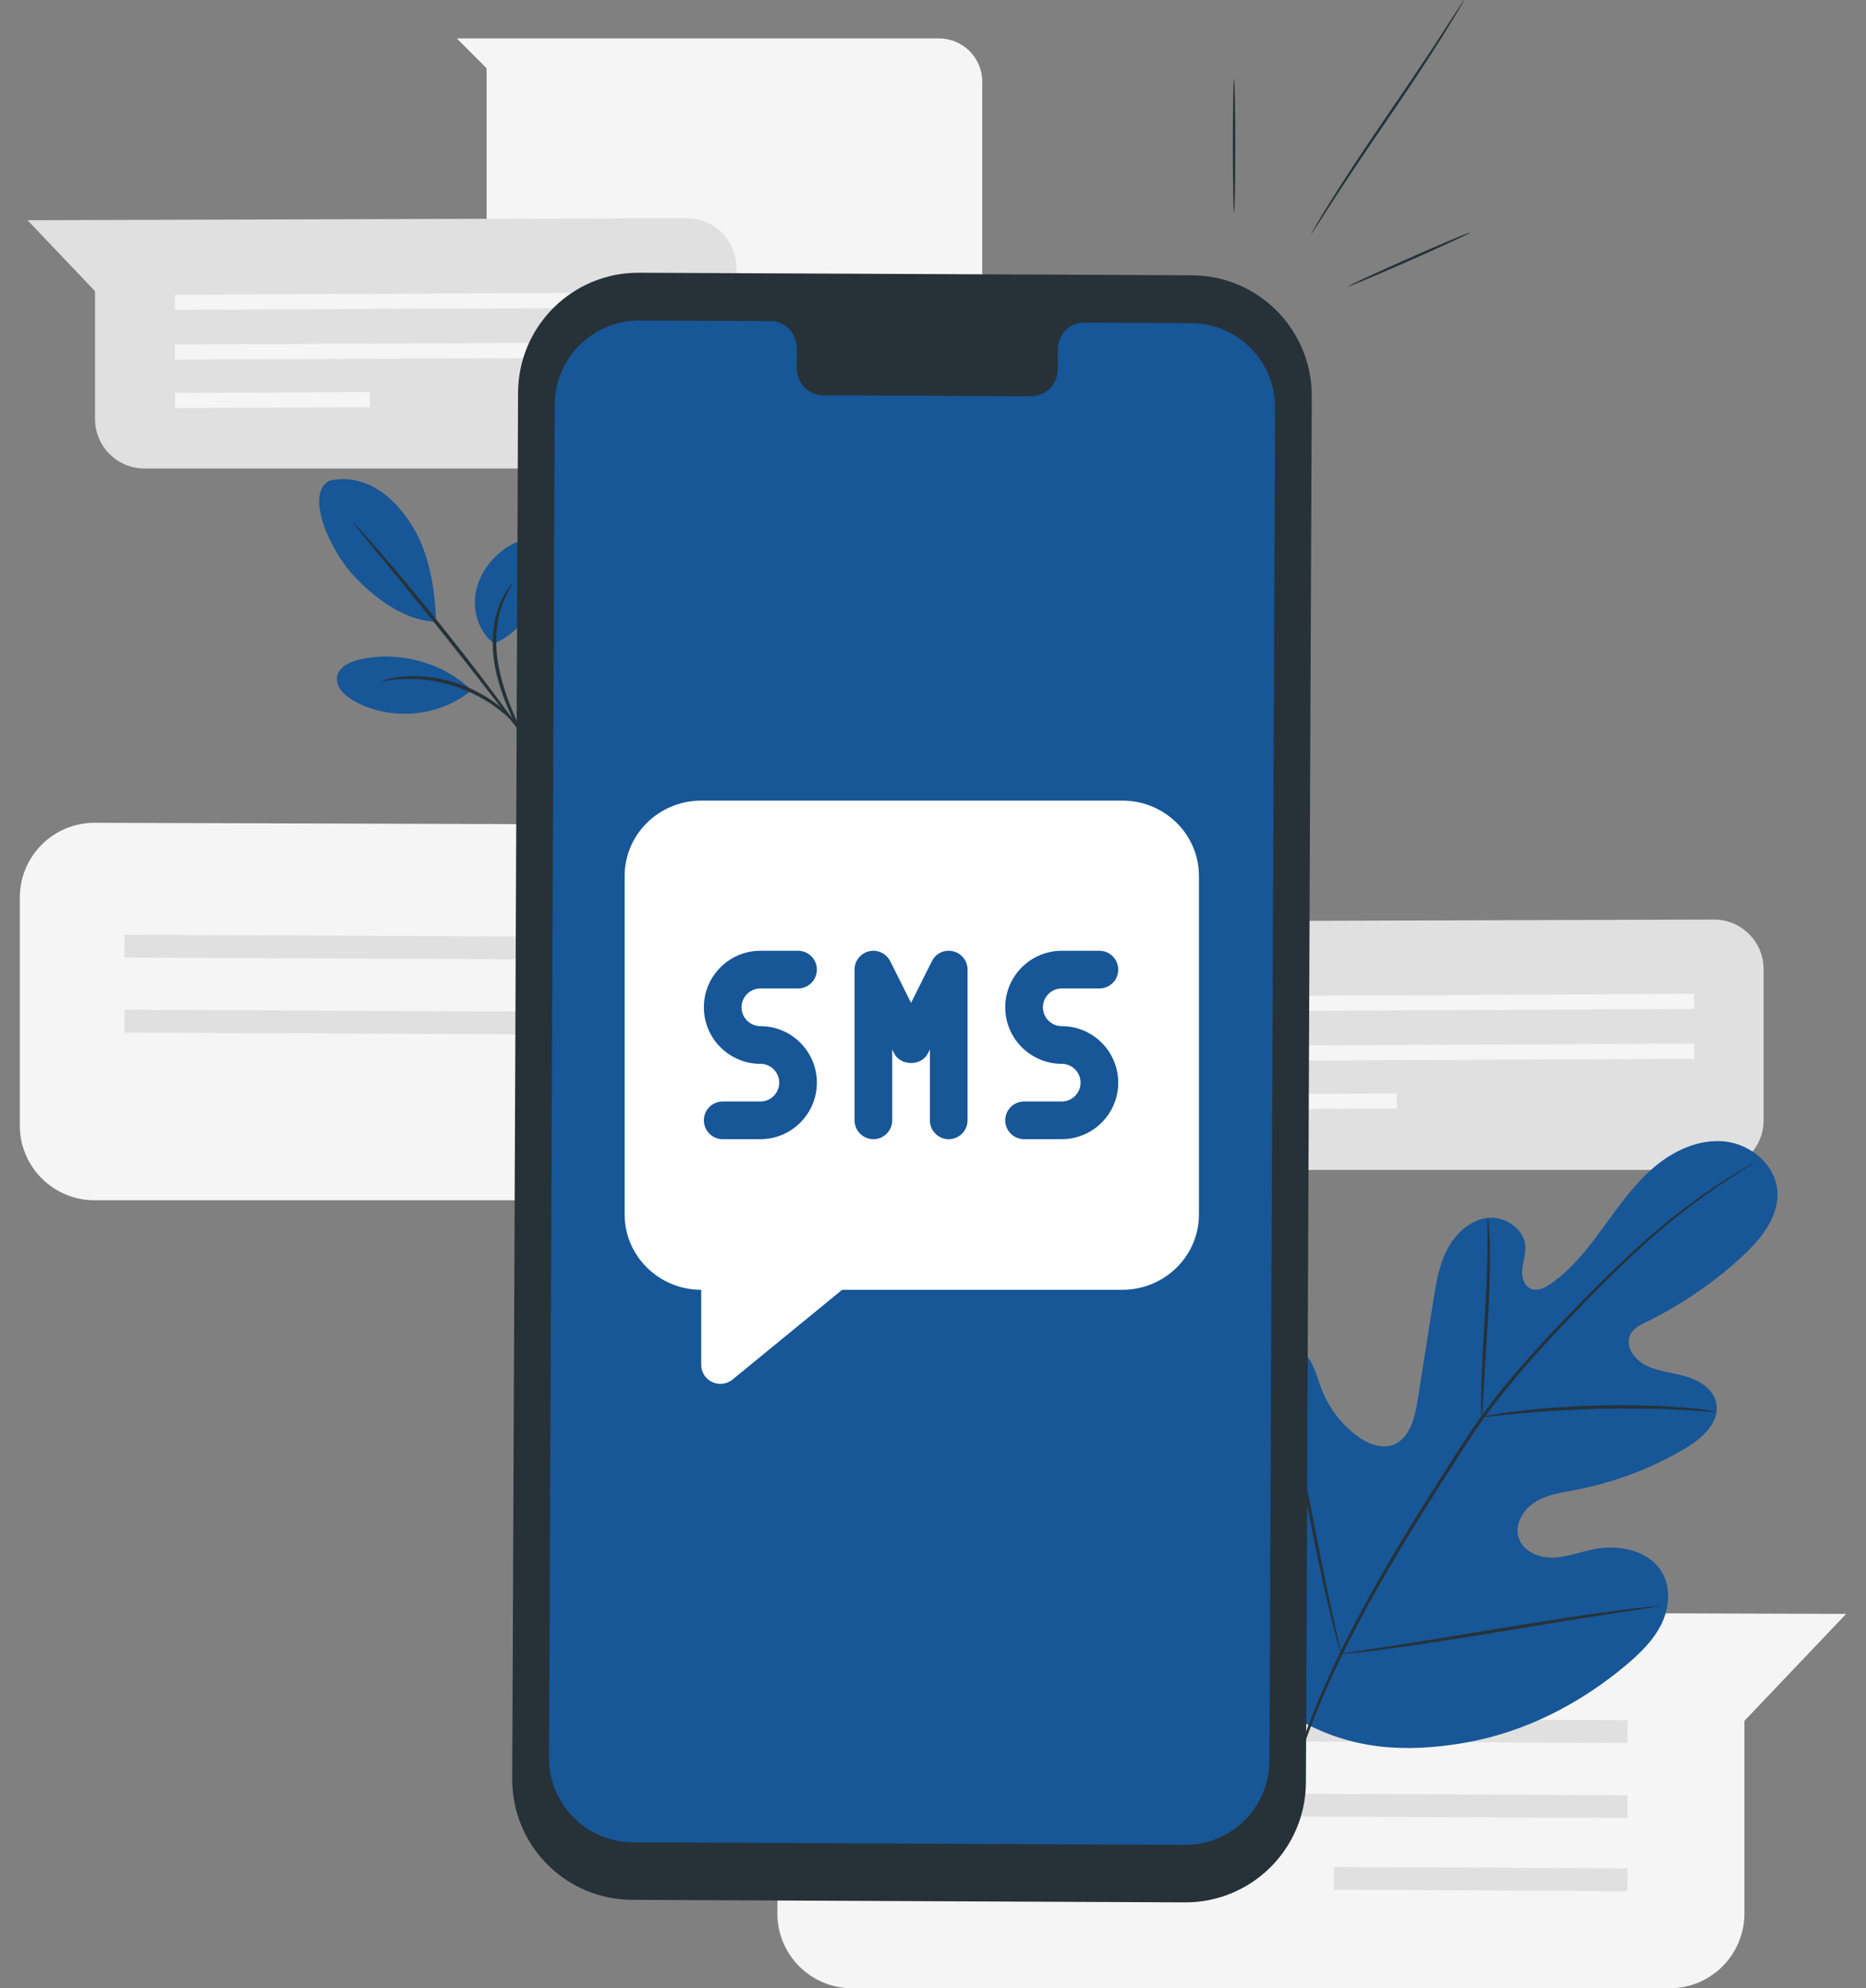 <svg width="352" height="375" viewBox="0 0 352 375" fill="none" xmlns="http://www.w3.org/2000/svg">
<rect x="0" y="0" width="352" height="375" fill="#808080" stroke="none"/>
<path d="M3.741 169.27V212.285C3.741 220.068 10.053 226.38 17.836 226.38H172.063C179.846 226.38 186.158 220.068 186.158 212.285V175.943L205.354 155.772L17.881 155.185C10.08 155.158 3.741 161.478 3.741 169.27Z" fill="#F5F5F5"/>
<path d="M163.413 181.243L23.47 180.593L23.479 176.295L163.431 176.945L163.413 181.243Z" fill="#E0E0E0"/>
<path d="M163.413 195.392L23.47 194.751L23.479 190.444L163.431 191.094L163.413 195.392Z" fill="#E0E0E0"/>
<path d="M108.062 204.611L108.041 208.909L163.417 209.182L163.438 204.884L108.062 204.611Z" fill="#E0E0E0"/>
<path d="M146.646 317.89V360.905C146.646 368.689 152.957 375 160.741 375H314.968C322.751 375 329.063 368.689 329.063 360.905V324.563L348.259 304.392L160.786 303.805C152.984 303.778 146.646 310.098 146.646 317.89Z" fill="#F5F5F5"/>
<path d="M306.995 328.743L167.043 328.102L167.052 323.795L307.004 324.445L306.995 328.743Z" fill="#E0E0E0"/>
<path d="M306.995 342.892L167.043 342.251L167.052 337.944L307.004 338.594L306.995 342.892Z" fill="#E0E0E0"/>
<path d="M251.637 352.114L251.616 356.412L306.992 356.685L307.013 352.387L251.637 352.114Z" fill="#E0E0E0"/>
<path d="M86.178 7.25H177.138C181.643 7.25 185.291 10.898 185.291 15.404V59.9C185.291 64.405 181.643 68.053 177.138 68.053H99.947C95.442 68.053 91.794 64.405 91.794 59.9V12.876L86.178 7.25Z" fill="#F5F5F5"/>
<path d="M138.908 50.5V79.023C138.908 84.188 134.728 88.369 129.563 88.369H27.271C22.107 88.369 17.926 84.188 17.926 79.023V54.916L5.195 41.534L129.536 41.146C134.71 41.146 138.908 45.327 138.908 50.5Z" fill="#E0E0E0"/>
<path d="M33.005 58.437L125.834 58.013L125.816 55.16L32.996 55.593L33.005 58.437Z" fill="#F5F5F5"/>
<path d="M33.005 67.827L125.834 67.403L125.816 64.55L32.996 64.974L33.005 67.827Z" fill="#F5F5F5"/>
<path d="M69.73 73.941L32.999 74.122L33.013 76.975L69.744 76.794L69.73 73.941Z" fill="#F5F5F5"/>
<path d="M332.683 182.787V211.31C332.683 216.475 328.503 220.655 323.338 220.655H221.056C215.891 220.655 211.71 216.475 211.71 211.31V187.202L198.979 173.821L323.32 173.433C328.485 173.433 332.683 177.622 332.683 182.787Z" fill="#E0E0E0"/>
<path d="M226.78 190.732L319.609 190.299L319.591 187.446L226.771 187.879L226.78 190.732Z" fill="#F5F5F5"/>
<path d="M226.78 200.114L319.609 199.689L319.591 196.836L226.771 197.261L226.78 200.114Z" fill="#F5F5F5"/>
<path d="M263.507 206.229L226.777 206.41L226.791 209.263L263.521 209.082L263.507 206.229Z" fill="#F5F5F5"/>
<path d="M245.064 324.41C229.778 309.521 229.525 286.496 233.507 266.488C234.166 263.147 234.383 259.544 236.459 256.863C238.536 254.181 242.599 252.772 245.371 254.678C247.674 256.258 248.288 259.337 249.29 261.964C250.626 265.458 252.956 268.555 255.935 270.777C257.895 272.239 260.432 273.35 262.734 272.528C265.895 271.4 266.888 267.454 267.421 264.113C268.405 257.883 269.38 251.644 270.364 245.414C270.888 242.073 271.439 238.66 273.001 235.653C274.563 232.655 277.335 230.082 280.657 229.712C283.98 229.342 287.61 231.816 287.745 235.202C287.799 236.61 287.294 237.974 287.158 239.373C287.023 240.773 287.42 242.416 288.675 243.021C289.948 243.635 291.438 242.904 292.594 242.091C296.594 239.283 299.646 235.319 302.544 231.355C305.442 227.391 308.287 223.319 312.016 220.15C315.745 216.981 320.548 214.778 325.379 215.292C330.209 215.807 334.823 219.59 335.266 224.484C335.708 229.396 332.178 233.721 328.566 237.044C323.203 241.974 317.135 246.118 310.616 249.305C309.442 249.883 308.169 250.497 307.564 251.671C306.472 253.784 308.223 256.339 310.3 257.432C312.657 258.669 315.402 258.849 317.957 259.589C320.512 260.321 323.149 261.937 323.727 264.556C324.539 268.194 321.09 271.309 317.903 273.187C311.51 276.962 304.476 279.616 297.208 281.007C294.607 281.503 291.89 281.864 289.623 283.273C287.357 284.673 285.669 287.481 286.481 290.027C287.294 292.582 290.246 293.837 292.892 293.783C295.546 293.729 298.075 292.709 300.684 292.185C305.56 291.201 311.438 292.492 313.731 296.943C315.239 299.869 314.815 303.526 313.325 306.478C311.835 309.431 309.415 311.778 306.905 313.909C298.129 321.34 287.574 326.749 276.323 328.699C265.046 330.631 255.014 330.017 245.064 324.41Z" fill="#175697"/>
<path d="M242.355 339.29C244.387 331.435 247.682 322.306 252.323 312.654C256.946 302.984 262.897 292.808 269.479 282.37C271.131 279.77 272.775 277.196 274.382 274.659C275.998 272.131 277.596 269.63 279.321 267.273C282.743 262.551 286.382 258.271 289.975 254.316C293.56 250.361 297.108 246.732 300.449 243.373C303.799 240.014 306.986 236.944 310.002 234.262C316.024 228.89 321.388 225.134 325.18 222.705C327.076 221.486 328.566 220.583 329.595 219.996C330.083 219.716 330.471 219.491 330.76 219.328C331.022 219.184 331.166 219.111 331.166 219.121C331.175 219.13 331.049 219.22 330.787 219.382C330.507 219.563 330.128 219.798 329.649 220.105C328.647 220.737 327.166 221.667 325.297 222.913C321.559 225.396 316.25 229.197 310.282 234.597C307.293 237.287 304.133 240.366 300.801 243.743C297.478 247.12 293.948 250.75 290.381 254.714C286.815 258.668 283.194 262.939 279.799 267.643C278.093 269.982 276.504 272.474 274.887 275.002C273.28 277.539 271.646 280.104 269.985 282.704C263.402 293.133 257.452 303.272 252.811 312.907C248.152 322.523 244.838 331.597 242.753 339.407" fill="#263238"/>
<path d="M279.501 267.273C279.456 267.273 279.429 266.75 279.411 265.792C279.384 264.844 279.393 263.463 279.438 261.756C279.51 258.352 279.772 253.657 280.079 248.474C280.386 243.292 280.576 238.606 280.603 235.211C280.621 233.513 280.612 232.141 280.603 231.193C280.594 230.245 280.612 229.712 280.657 229.712C280.702 229.712 280.765 230.235 280.847 231.184C280.937 232.132 281 233.513 281.045 235.211C281.136 238.615 281.018 243.328 280.711 248.511C280.395 253.621 280.106 258.244 279.89 261.774C279.799 263.373 279.727 264.718 279.664 265.792C279.601 266.75 279.546 267.273 279.501 267.273Z" fill="#263238"/>
<path d="M323.771 266.28C323.762 266.325 323.139 266.289 322.029 266.208C320.909 266.126 319.293 266 317.288 265.901C313.288 265.684 307.744 265.576 301.623 265.72C295.501 265.874 289.966 266.253 285.975 266.641C283.98 266.822 282.363 267.011 281.244 267.138C280.124 267.264 279.51 267.318 279.501 267.273C279.492 267.228 280.106 267.102 281.208 266.894C282.318 266.695 283.925 266.442 285.921 266.199C289.912 265.693 295.465 265.242 301.605 265.088C307.744 264.944 313.297 265.124 317.306 265.458C319.311 265.612 320.927 265.801 322.038 265.964C323.166 266.126 323.78 266.235 323.771 266.28Z" fill="#263238"/>
<path d="M252.983 311.941C252.965 311.95 252.892 311.751 252.775 311.372C252.649 310.92 252.486 310.37 252.296 309.701C251.89 308.248 251.348 306.126 250.716 303.489C249.452 298.225 247.926 290.912 246.355 282.813C244.784 274.704 243.33 267.382 242.175 262.109C241.606 259.544 241.136 257.431 240.784 255.86C240.64 255.183 240.513 254.614 240.414 254.154C240.333 253.766 240.306 253.558 240.324 253.549C240.342 253.549 240.414 253.739 240.531 254.118C240.658 254.569 240.82 255.12 241.01 255.788C241.416 257.242 241.958 259.364 242.59 262C243.854 267.264 245.38 274.578 246.951 282.686C248.522 290.785 249.976 298.108 251.123 303.39C251.691 305.954 252.161 308.067 252.513 309.638C252.658 310.315 252.784 310.884 252.883 311.345C252.974 311.733 253.001 311.941 252.983 311.941Z" fill="#263238"/>
<path d="M313.072 302.893C313.072 302.911 312.864 302.966 312.467 303.038C311.997 303.11 311.42 303.209 310.715 303.318C309.099 303.562 306.923 303.896 304.277 304.302C298.842 305.133 291.348 306.361 283.068 307.733C274.788 309.105 267.276 310.27 261.822 310.984C259.095 311.345 256.883 311.607 255.357 311.769C254.653 311.832 254.066 311.886 253.597 311.941C253.19 311.968 252.983 311.977 252.974 311.959C252.974 311.941 253.181 311.886 253.579 311.814C254.048 311.742 254.626 311.643 255.33 311.534C256.946 311.291 259.113 310.956 261.768 310.55C267.204 309.719 274.698 308.491 282.978 307.119C291.257 305.747 298.77 304.582 304.223 303.869C306.95 303.507 309.162 303.246 310.688 303.083C311.392 303.02 311.979 302.957 312.449 302.911C312.855 302.875 313.063 302.866 313.072 302.893Z" fill="#263238"/>
<path d="M93.175 121.38C90.385 119.213 89.139 115.384 89.717 111.899C90.304 108.414 92.552 105.335 95.46 103.33C96.805 102.409 98.475 101.678 100.046 102.138C101.509 102.572 102.529 103.989 102.827 105.488C103.125 106.987 102.8 108.54 102.304 109.985C100.588 114.933 98.024 119.411 93.175 121.38Z" fill="#175697"/>
<path d="M88.597 129.831C83.099 124.81 75.072 122.716 67.821 124.395C65.97 124.82 63.894 125.795 63.587 127.673C63.28 129.551 64.959 131.14 66.602 132.088C73.438 136.052 82.701 135.302 88.814 130.3" fill="#175697"/>
<path d="M62.088 90.698C65.14 89.859 68.48 90.617 71.18 92.26C73.88 93.904 75.993 96.378 77.681 99.05C80.95 104.215 82.105 111.168 82.25 117.28C75.46 117.009 69.663 111.673 66.891 108.775C62.503 104.215 57.356 93.299 62.088 90.698Z" fill="#175697"/>
<path d="M98.864 139.068C98.466 138.345 97.816 137.84 97.166 136.512C95.893 133.867 94.178 130.093 93.347 125.614C92.516 121.127 93.076 116.883 94.196 114.12C94.737 112.73 95.351 111.673 95.839 111.005C96.327 110.328 96.643 110.003 96.679 110.021C96.796 110.093 95.595 111.52 94.656 114.283C93.69 117.018 93.221 121.118 94.024 125.497C94.837 129.876 96.453 133.623 97.618 136.314" fill="#263238"/>
<path d="M98.927 139.149C98.015 137.975 96.832 136.44 95.388 134.589C92.417 130.734 88.291 125.416 83.659 119.601C79.027 113.795 74.765 108.585 71.668 104.829C70.187 103.014 68.95 101.515 68.011 100.369C67.153 99.312 66.702 98.707 66.729 98.68C66.765 98.653 67.289 99.195 68.21 100.197C69.131 101.199 70.44 102.68 72.029 104.522C75.225 108.206 79.55 113.371 84.182 119.185C88.814 125 92.886 130.373 95.758 134.309C97.193 136.278 98.349 137.876 99.117 139.005" fill="#263238"/>
<path d="M72.056 128.414C72.047 128.368 72.462 128.242 73.23 128.052C73.618 127.953 74.087 127.845 74.647 127.782C75.207 127.709 75.839 127.592 76.552 127.574C77.97 127.465 79.667 127.52 81.537 127.763C83.397 128.043 85.419 128.531 87.46 129.307C89.482 130.111 91.306 131.122 92.868 132.17C94.412 133.253 95.703 134.364 96.669 135.402C97.184 135.89 97.572 136.413 97.933 136.838C98.304 137.262 98.584 137.659 98.8 137.994C99.243 138.653 99.18 138.96 99.143 138.987C99.035 139.068 98.34 137.678 96.335 135.736C95.342 134.761 94.042 133.714 92.516 132.684C90.972 131.691 89.184 130.716 87.216 129.939C85.229 129.181 83.261 128.693 81.455 128.386C79.64 128.116 77.979 128.007 76.579 128.052C73.78 128.125 72.083 128.54 72.056 128.414Z" fill="#263238"/>
<path d="M223.52 358.802L119.233 358.323C106.692 358.269 96.57 348.057 96.624 335.507L97.726 74.058C97.78 61.507 108.001 51.376 120.552 51.44L224.839 51.918C237.38 51.972 247.502 62.184 247.448 74.735L246.346 336.184C246.292 348.725 236.071 358.856 223.52 358.802Z" fill="#263238"/>
<path d="M224.694 60.938L204.478 60.848C201.769 60.839 199.557 63.123 199.548 65.959L199.53 69.624C199.521 72.46 197.309 74.744 194.6 74.735L155.188 74.554C152.479 74.545 150.285 72.234 150.303 69.399L150.321 65.733C150.33 62.898 148.145 60.586 145.436 60.577L138.321 60.541L120.624 60.46C111.838 60.424 104.678 67.511 104.642 76.306L103.568 331.498C103.532 340.283 110.62 347.434 119.405 347.479L223.484 347.958C232.27 348.003 239.43 340.906 239.466 332.112L240.54 76.92C240.568 68.126 233.471 60.974 224.694 60.938Z" fill="#175697"/>
<path d="M211.722 151H132.278C124.312 151 117.833 157.366 117.833 165.194V229.07C117.833 236.898 124.312 243.264 132.278 243.264V257.451C132.278 258.828 133.087 260.077 134.358 260.666C134.842 260.886 135.369 261 135.889 261C136.719 261 137.543 260.723 138.2 260.177L158.863 243.264H211.722C219.688 243.264 226.167 236.898 226.167 229.07V165.194C226.167 157.366 219.688 151 211.722 151Z" fill="white"/>
<path d="M143.436 214.856H136.33C134.369 214.856 132.777 213.264 132.777 211.303C132.777 209.341 134.369 207.75 136.33 207.75H143.436C145.397 207.75 146.989 206.158 146.989 204.197C146.989 202.235 145.397 200.644 143.436 200.644C137.559 200.644 132.777 195.861 132.777 189.984C132.777 184.108 137.559 179.325 143.436 179.325H150.542C152.503 179.325 154.095 180.917 154.095 182.878C154.095 184.84 152.503 186.431 150.542 186.431H143.436C141.475 186.431 139.883 188.023 139.883 189.984C139.883 191.946 141.475 193.537 143.436 193.537C149.313 193.537 154.095 198.32 154.095 204.197C154.095 210.073 149.313 214.856 143.436 214.856Z" fill="#175697"/>
<path d="M200.285 214.855H193.179C191.217 214.855 189.625 213.264 189.625 211.302C189.625 209.341 191.217 207.749 193.179 207.749H200.285C202.239 207.749 203.838 206.157 203.838 204.196C203.838 202.235 202.239 200.643 200.285 200.643C194.408 200.643 189.625 195.861 189.625 189.984C189.625 184.107 194.408 179.325 200.285 179.325H207.391C209.352 179.325 210.944 180.917 210.944 182.878C210.944 184.839 209.352 186.431 207.391 186.431H200.285C198.33 186.431 196.732 188.023 196.732 189.984C196.732 191.945 198.33 193.537 200.285 193.537C206.161 193.537 210.944 198.319 210.944 204.196C210.944 210.073 206.161 214.855 200.285 214.855Z" fill="#175697"/>
<path d="M178.966 214.855C177.005 214.855 175.413 213.263 175.413 211.302V197.929L175.037 198.682C173.829 201.091 169.885 201.091 168.677 198.682L168.307 197.929V211.302C168.307 213.263 166.715 214.855 164.754 214.855C162.793 214.855 161.201 213.263 161.201 211.302V182.878C161.201 181.229 162.338 179.794 163.937 179.417C165.522 179.034 167.192 179.815 167.931 181.286L171.86 189.146L175.79 181.293C176.522 179.808 178.149 179.041 179.784 179.417C181.39 179.794 182.519 181.229 182.519 182.878V211.302C182.519 213.263 180.928 214.855 178.966 214.855Z" fill="#175697"/>
<path d="M232.793 14.944C232.92 14.944 233.028 20.569 233.028 27.512C233.028 34.456 232.92 40.081 232.793 40.081C232.667 40.081 232.559 34.456 232.559 27.512C232.559 20.569 232.658 14.944 232.793 14.944Z" fill="#263238"/>
<path d="M277.325 43.864C277.379 43.982 272.269 46.347 265.921 49.155C259.574 51.954 254.382 54.13 254.328 54.013C254.274 53.896 259.375 51.53 265.732 48.722C272.079 45.914 277.271 43.738 277.325 43.864Z" fill="#263238"/>
<path d="M276.196 0C276.215 0.009 276.124 0.172 275.953 0.479C275.754 0.831 275.492 1.264 275.176 1.806C274.499 2.962 273.497 4.614 272.233 6.637C269.704 10.691 266.066 16.208 261.948 22.221C257.822 28.235 254.147 33.715 251.547 37.715C250.274 39.684 249.235 41.291 248.477 42.465C248.134 42.988 247.854 43.413 247.628 43.747C247.429 44.036 247.321 44.189 247.303 44.18C247.285 44.171 247.375 44.009 247.547 43.702C247.746 43.349 248.007 42.916 248.314 42.374C248.992 41.219 249.994 39.575 251.258 37.544C253.786 33.49 257.425 27.973 261.551 21.959C265.668 15.946 269.352 10.474 271.944 6.465C273.217 4.497 274.255 2.89 275.014 1.716C275.357 1.192 275.637 0.768 275.862 0.434C276.079 0.145 276.187 -0.009 276.196 0Z" fill="#263238"/>
</svg>
